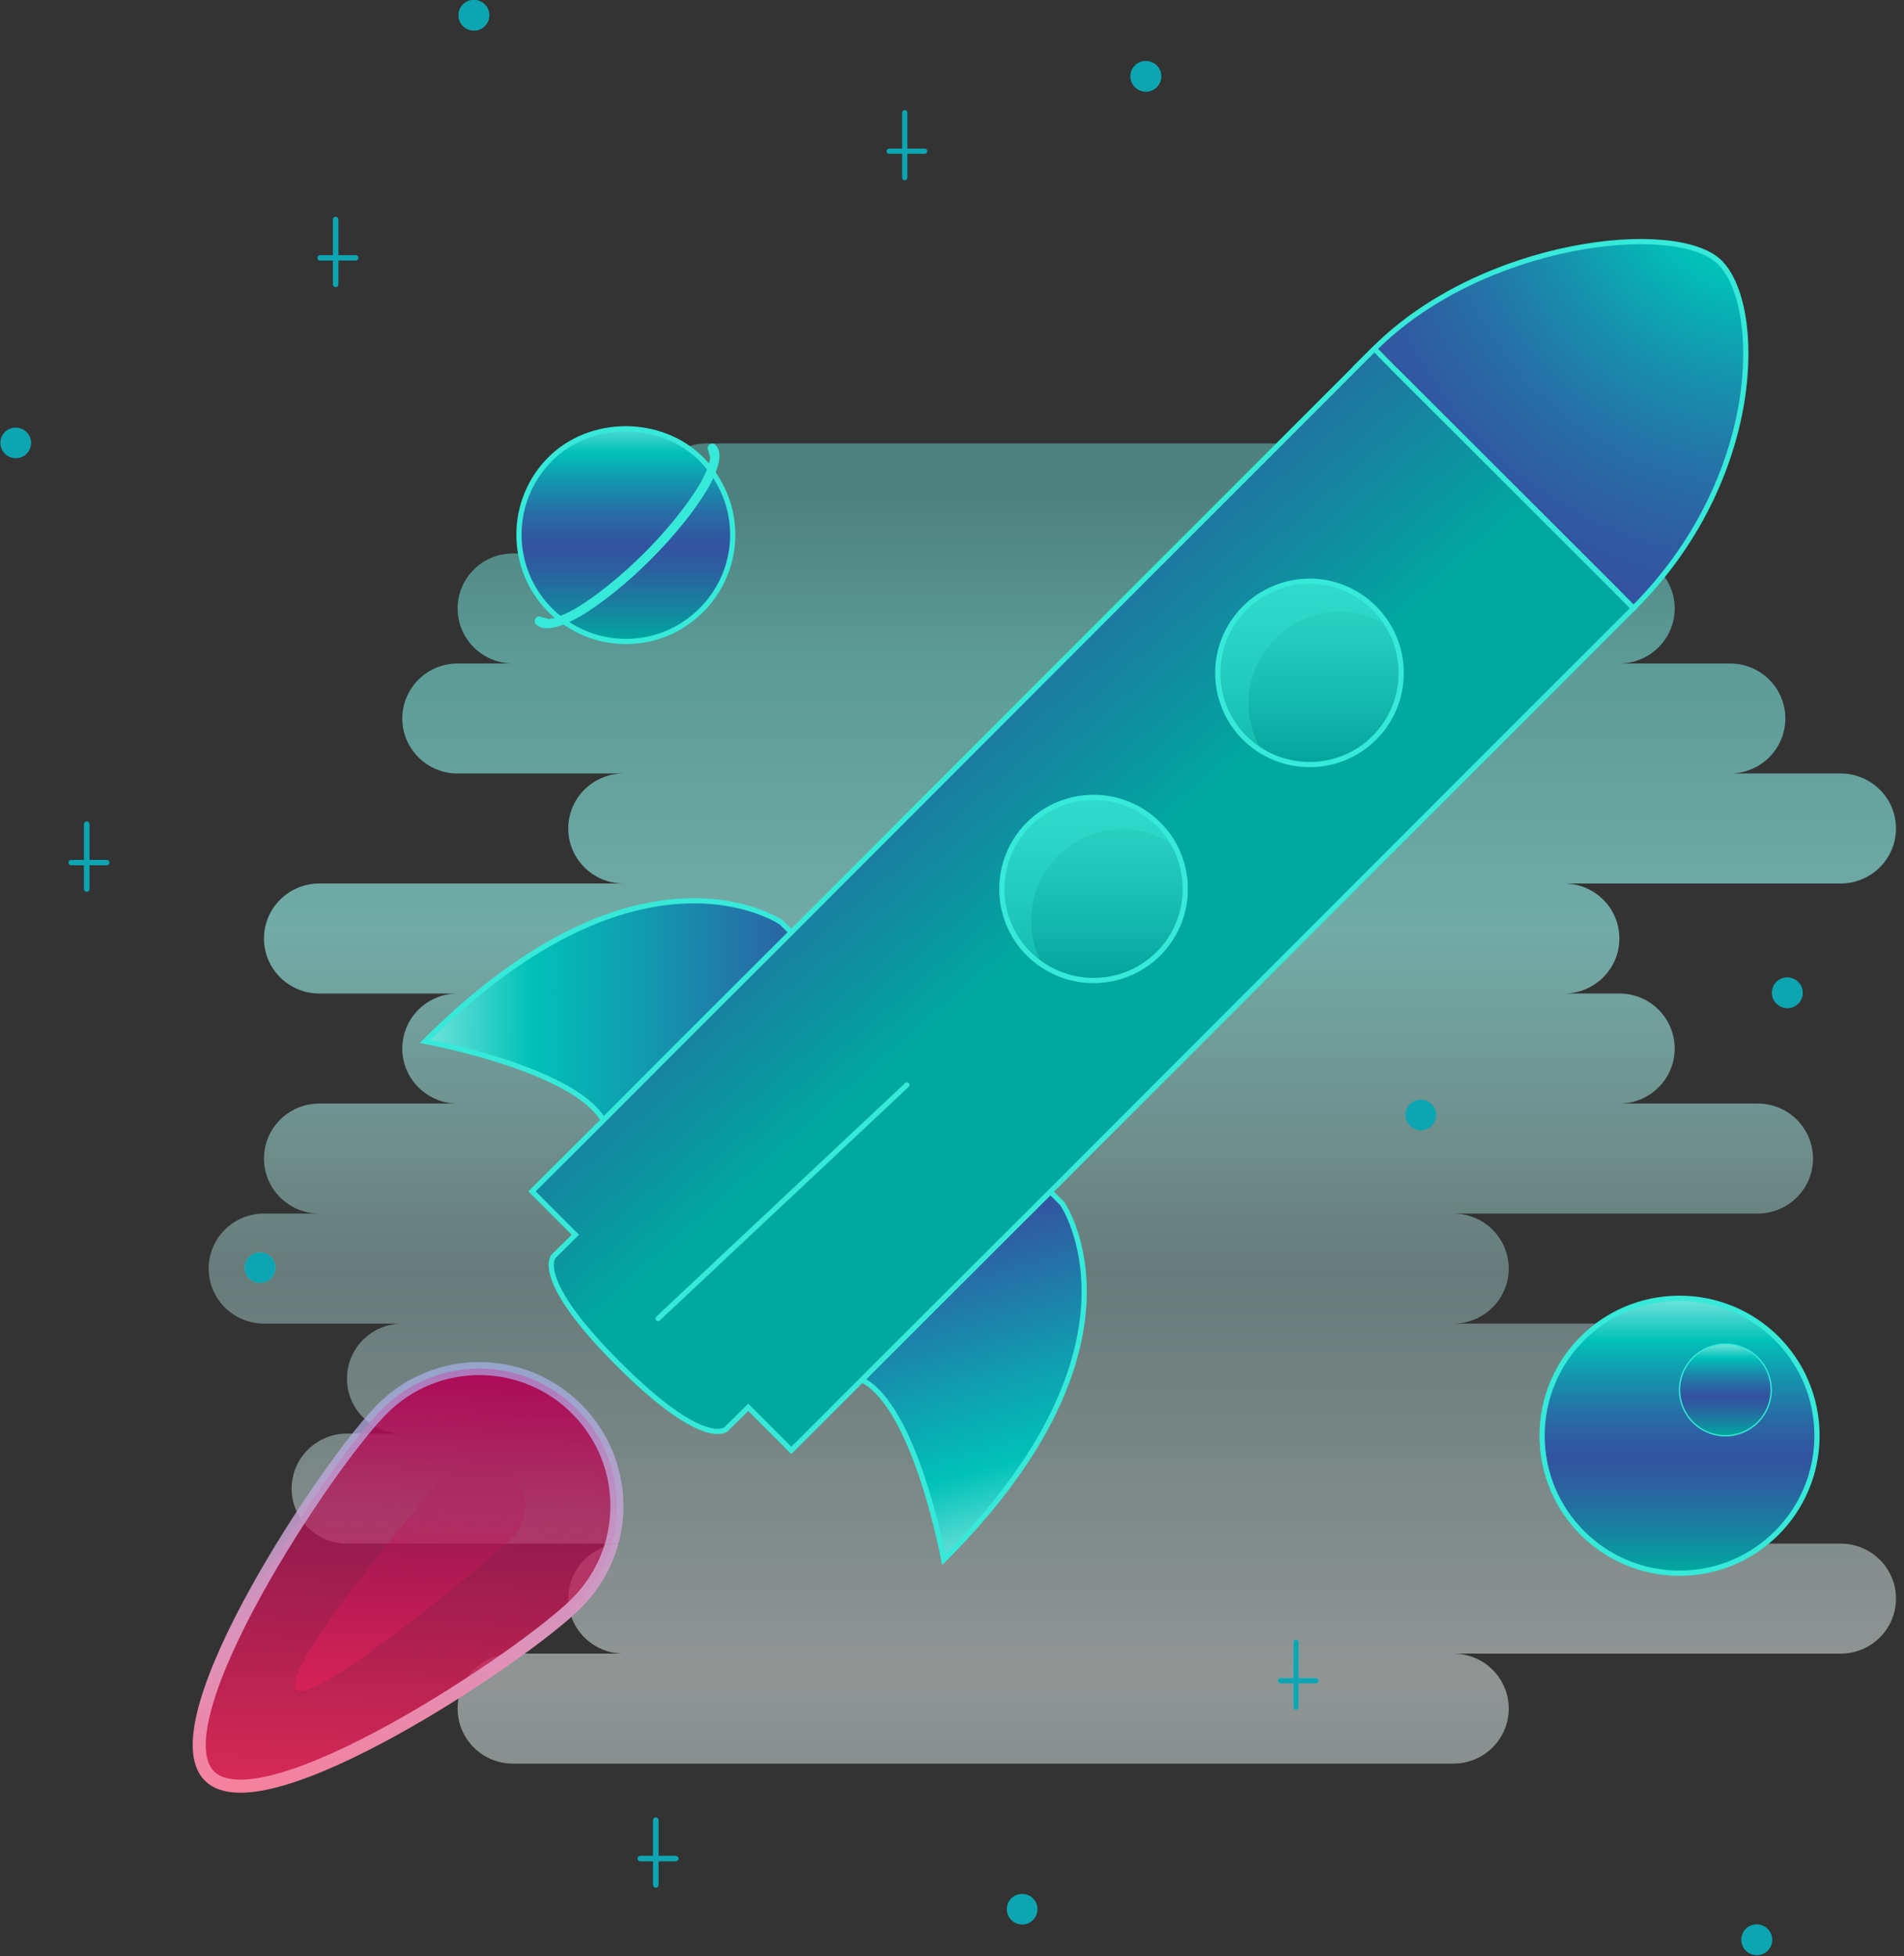 <?xml version="1.0" encoding="UTF-8"?>
<svg width="146px" height="150px" viewBox="0 0 146 150" version="1.1" xmlns="http://www.w3.org/2000/svg" xmlns:xlink="http://www.w3.org/1999/xlink">
    <rect x="0" y="0" width="146" height="150" fill="#333333" stroke="none"/>
    <!-- Generator: Sketch 52.2 (67145) - http://www.bohemiancoding.com/sketch -->
    <title>Group 41</title>
    <desc>Created with Sketch.</desc>
    <defs>
        <linearGradient x1="50.002%" y1="3.746%" x2="50.002%" y2="98.739%" id="linearGradient-1">
            <stop stop-color="#71E4DC" stop-opacity="0.442" offset="0%"/>
            <stop stop-color="#7AE6DE" stop-opacity="0.581" offset="13.11%"/>
            <stop stop-color="#93EBE4" stop-opacity="0.652" offset="34.76%"/>
            <stop stop-color="#BCF2EF" stop-opacity="0.377" offset="62.28%"/>
            <stop stop-color="#F4FDFC" stop-opacity="0.485" offset="94.29%"/>
            <stop stop-color="#E8FBFA" stop-opacity="0.469" offset="100%"/>
        </linearGradient>
        <linearGradient x1="48.397%" y1="101.066%" x2="51.587%" y2="-0.867%" id="linearGradient-2">
            <stop stop-color="#E62E58" offset="0%"/>
            <stop stop-color="#BD1057" stop-opacity="0.34" offset="66.02%"/>
            <stop stop-color="#AD0456" stop-opacity="0" offset="100%"/>
        </linearGradient>
        <linearGradient x1="48.397%" y1="101.071%" x2="51.587%" y2="-0.861%" id="linearGradient-3">
            <stop stop-color="#E62E58" offset="0%"/>
            <stop stop-color="#BD1057" stop-opacity="0.679" offset="66.02%"/>
            <stop stop-color="#AD0456" offset="100%"/>
        </linearGradient>
        <linearGradient x1="49.992%" y1="-1.184%" x2="49.992%" y2="101.394%" id="linearGradient-4">
            <stop stop-color="#AABBF9" stop-opacity="0.606" offset="0%"/>
            <stop stop-color="#DD93BB" offset="59.36%"/>
            <stop stop-color="#FD7B95" offset="100%"/>
        </linearGradient>
        <linearGradient x1="50.009%" y1="-0.031%" x2="50.009%" y2="99.884%" id="linearGradient-5">
            <stop stop-color="#71E4DC" offset="0%"/>
            <stop stop-color="#00C1B8" offset="15.36%"/>
            <stop stop-color="#1692AE" offset="29.26%"/>
            <stop stop-color="#2670A6" offset="41.62%"/>
            <stop stop-color="#2F5BA2" offset="51.78%"/>
            <stop stop-color="#3353A0" offset="58.46%"/>
            <stop stop-color="#2C5FA0" offset="67.22%"/>
            <stop stop-color="#197FA0" offset="83.09%"/>
            <stop stop-color="#00A8A0" offset="100%"/>
        </linearGradient>
        <radialGradient cx="100%" cy="-15.369%" fx="100%" fy="-15.369%" r="197.908%" gradientTransform="translate(1,-0.154),scale(0.945,1),rotate(129.756),translate(-1,0.154)" id="radialGradient-6">
            <stop stop-color="#71E4DC" offset="0%"/>
            <stop stop-color="#00C1B8" offset="15.36%"/>
            <stop stop-color="#1692AE" offset="29.26%"/>
            <stop stop-color="#2670A6" offset="41.62%"/>
            <stop stop-color="#2F5BA2" offset="51.78%"/>
            <stop stop-color="#3353A0" offset="58.46%"/>
            <stop stop-color="#2C5FA0" offset="67.22%"/>
            <stop stop-color="#197FA0" offset="83.09%"/>
            <stop stop-color="#00A8A0" offset="100%"/>
        </radialGradient>
        <linearGradient x1="50.003%" y1="99.995%" x2="50.003%" y2="-0.005%" id="linearGradient-7">
            <stop stop-color="#00A09A" offset="0%"/>
            <stop stop-color="#13B6AC" offset="31.82%"/>
            <stop stop-color="#27CEBF" offset="73.91%"/>
            <stop stop-color="#2ED7C6" offset="100%"/>
        </linearGradient>
        <path d="M97.778,48.977 C100.132,46.624 103.7,46.294 106.402,47.948 C106.118,47.483 105.793,47.038 105.391,46.635 C102.65,43.872 98.202,43.872 95.436,46.635 C92.696,49.375 92.696,53.826 95.436,56.566 C95.841,56.969 96.292,57.294 96.758,57.577 C95.118,54.874 95.445,51.31 97.778,48.977 Z" id="path-8"/>
        <path d="M48.594,4.704 C50.947,2.351 54.516,2.021 57.217,3.675 C56.933,3.211 56.608,2.765 56.206,2.362 C53.466,-0.4 49.017,-0.4 46.252,2.362 C43.511,5.103 43.511,9.554 46.252,12.294 C46.656,12.696 47.107,13.021 47.574,13.305 C45.934,10.601 46.261,7.038 48.594,4.704 Z" id="path-9"/>
        <linearGradient x1="0%" y1="64.527%" x2="190.103%" y2="65.38%" id="linearGradient-10">
            <stop stop-color="#71E4DC" offset="0%"/>
            <stop stop-color="#00C1B8" offset="15.36%"/>
            <stop stop-color="#119BB0" offset="31.25%"/>
            <stop stop-color="#3353A0" offset="58.46%"/>
            <stop stop-color="#3256A1" offset="69.38%"/>
            <stop stop-color="#2D5FA3" offset="76.93%"/>
            <stop stop-color="#266EA6" offset="83.46%"/>
            <stop stop-color="#1C84AB" offset="89.41%"/>
            <stop stop-color="#0FA0B1" offset="94.91%"/>
            <stop stop-color="#00C1B8" offset="100%"/>
        </linearGradient>
        <linearGradient x1="40.628%" y1="100%" x2="6.289%" y2="-52.476%" id="linearGradient-11">
            <stop stop-color="#71E4DC" offset="0%"/>
            <stop stop-color="#00C1B8" offset="15.36%"/>
            <stop stop-color="#119BB0" offset="31.25%"/>
            <stop stop-color="#3353A0" offset="58.46%"/>
            <stop stop-color="#3256A1" offset="69.38%"/>
            <stop stop-color="#2D5FA3" offset="76.93%"/>
            <stop stop-color="#266EA6" offset="83.46%"/>
            <stop stop-color="#1C84AB" offset="89.41%"/>
            <stop stop-color="#0FA0B1" offset="94.91%"/>
            <stop stop-color="#00C1B8" offset="100%"/>
        </linearGradient>
        <linearGradient x1="-9.143%" y1="-17.904%" x2="50%" y2="50%" id="linearGradient-12">
            <stop stop-color="#71E4DC" offset="0%"/>
            <stop stop-color="#00C1B8" offset="15.36%"/>
            <stop stop-color="#1692AE" offset="29.26%"/>
            <stop stop-color="#2670A6" offset="41.62%"/>
            <stop stop-color="#2F5BA2" offset="51.78%"/>
            <stop stop-color="#3353A0" offset="58.46%"/>
            <stop stop-color="#2C5FA0" offset="67.22%"/>
            <stop stop-color="#197FA0" offset="83.09%"/>
            <stop stop-color="#00A8A0" offset="100%"/>
        </linearGradient>
    </defs>
    <g id="Page-1" stroke="none" stroke-width="1" fill="none" fill-rule="evenodd">
        <g id="main-page" transform="translate(-151, -4837)">
            <g id="Group-41" transform="translate(151, 4837)">
                <g id="Group-32" transform="translate(5, 0)">
                    <path d="M31.345,2.342 C30.697,2.342 30.162,1.818 30.162,1.171 C30.162,0.524 30.675,0 31.32,0 L31.345,0 C31.99,0 32.516,0.524 32.516,1.171 C32.516,1.819 31.99,2.342 31.345,2.342 Z" id="Path" fill="#0DA5B2"/>
                    <path d="M82.872,7.027 C82.225,7.027 81.689,6.503 81.689,5.855 C81.689,5.208 82.202,4.684 82.847,4.684 L82.872,4.684 C83.517,4.684 84.043,5.208 84.043,5.855 C84.043,6.503 83.517,7.027 82.872,7.027 Z" id="Path" fill="#0DA5B2"/>
                    <path d="M14.947,98.372 C14.3,98.372 13.765,97.845 13.765,97.201 C13.765,96.551 14.277,96.03 14.922,96.03 L14.947,96.03 C15.592,96.03 16.118,96.551 16.118,97.201 C16.118,97.845 15.592,98.372 14.947,98.372 Z" id="Path" fill="#0DA5B2"/>
                    <path d="M129.715,149.899 C129.068,149.899 128.533,149.378 128.533,148.728 C128.533,148.083 129.045,147.557 129.69,147.557 L129.715,147.557 C130.36,147.557 130.887,148.083 130.887,148.728 C130.887,149.378 130.36,149.899 129.715,149.899 Z" id="Path" fill="#0DA5B2"/>
                    <path d="M132.06,77.291 C131.412,77.291 130.877,76.767 130.877,76.12 C130.877,75.473 131.39,74.949 132.034,74.949 L132.06,74.949 C132.705,74.949 133.231,75.473 133.231,76.12 C133.231,76.767 132.705,77.291 132.06,77.291 Z" id="Path" fill="#0DA5B2"/>
                    <g id="Group-18" transform="translate(19.545, 16.364)" fill-rule="nonzero" stroke="#0DA5B2" stroke-linecap="round" stroke-width="0.4">
                        <path d="M1.196,0.462 L1.196,5.439" id="Line-3"/>
                        <path d="M4.77395901e-15,3.409 L2.727,3.409" id="Line-4"/>
                    </g>
                    <g id="Group-18" transform="translate(0.455, 62.727)" fill-rule="nonzero" stroke="#0DA5B2" stroke-linecap="round" stroke-width="0.4">
                        <path d="M1.196,0.462 L1.196,5.439" id="Line-3"/>
                        <path d="M4.77395901e-15,3.409 L2.727,3.409" id="Line-4"/>
                    </g>
                    <g id="Group-18" transform="translate(44.091, 139.091)" fill-rule="nonzero" stroke="#0DA5B2" stroke-linecap="round" stroke-width="0.4">
                        <path d="M1.196,0.462 L1.196,5.439" id="Line-3"/>
                        <path d="M4.77395901e-15,3.409 L2.727,3.409" id="Line-4"/>
                    </g>
                    <g id="Group-18" transform="translate(93.182, 125.455)" fill-rule="nonzero" stroke="#0DA5B2" stroke-linecap="round" stroke-width="0.4">
                        <path d="M1.196,0.462 L1.196,5.439" id="Line-3"/>
                        <path d="M4.77395901e-15,3.409 L2.727,3.409" id="Line-4"/>
                    </g>
                </g>
                <g id="Group-34">
                    <path d="M141.144,118.352 L132.659,118.352 C135.002,118.352 136.902,116.461 136.902,114.134 C136.902,111.803 135.002,109.917 132.659,109.917 L124.175,109.917 C126.518,109.917 128.417,108.026 128.417,105.699 C128.417,103.368 126.518,101.482 124.175,101.482 L111.448,101.482 C113.791,101.482 115.691,99.591 115.691,97.264 C115.691,94.933 113.791,93.047 111.448,93.047 L134.78,93.047 C137.123,93.047 139.022,91.156 139.022,88.829 C139.022,86.498 137.123,84.611 134.78,84.611 L124.175,84.611 C126.517,84.611 128.417,82.722 128.417,80.393 C128.417,78.064 126.517,76.176 124.175,76.176 L119.933,76.176 C122.275,76.176 124.175,74.287 124.175,71.958 C124.175,69.629 122.275,67.74 119.933,67.74 L141.143,67.74 C143.486,67.74 145.386,65.852 145.386,63.523 C145.386,61.194 143.486,59.305 141.143,59.305 L132.659,59.305 C135.002,59.305 136.901,57.417 136.901,55.088 C136.901,52.759 135.002,50.87 132.659,50.87 L124.174,50.87 C126.517,50.87 128.417,48.982 128.417,46.653 C128.417,44.324 126.517,42.435 124.174,42.435 L117.812,42.435 C120.154,42.435 122.053,40.547 122.053,38.218 C122.053,35.888 120.154,34 117.812,34 L54.179,34 C51.837,34 49.937,35.888 49.937,38.218 C49.937,40.547 51.837,42.435 54.179,42.435 L39.332,42.435 C36.989,42.435 35.09,44.324 35.09,46.653 C35.09,48.982 36.989,50.87 39.332,50.87 L35.09,50.87 C32.747,50.87 30.848,52.759 30.848,55.088 C30.848,57.417 32.747,59.305 35.09,59.305 L47.816,59.305 C45.474,59.305 43.574,61.194 43.574,63.523 C43.574,65.852 45.474,67.74 47.816,67.74 L24.485,67.74 C22.142,67.74 20.242,69.629 20.242,71.958 C20.242,74.287 22.142,76.176 24.485,76.176 L35.09,76.176 C32.747,76.176 30.848,78.064 30.848,80.393 C30.848,82.722 32.747,84.611 35.09,84.611 L24.485,84.611 C22.142,84.611 20.242,86.498 20.242,88.829 C20.242,91.156 22.142,93.047 24.485,93.047 L20.242,93.047 C17.899,93.047 16,94.933 16,97.264 C16,99.591 17.899,101.482 20.242,101.482 L30.848,101.482 C28.505,101.482 26.606,103.368 26.606,105.699 C26.606,108.026 28.505,109.917 30.848,109.917 L26.605,109.917 C24.263,109.917 22.363,111.803 22.363,114.134 C22.363,116.461 24.263,118.352 26.605,118.352 L47.816,118.352 C45.474,118.352 43.574,120.238 43.574,122.569 C43.574,124.896 45.474,126.787 47.816,126.787 L39.332,126.787 C36.989,126.787 35.09,128.673 35.09,131.004 C35.09,133.331 36.989,135.222 39.332,135.222 L111.449,135.222 C113.791,135.222 115.691,133.331 115.691,131.004 C115.691,128.673 113.791,126.787 111.449,126.787 L141.144,126.787 C143.487,126.787 145.386,124.896 145.386,122.569 C145.387,120.238 143.487,118.352 141.144,118.352 Z" id="Path" fill="url(#linearGradient-1)"/>
                    <g id="Group-31">
                        <path d="M127.694,117.109 C127.046,117.109 126.511,116.588 126.511,115.938 C126.511,115.293 127.023,114.767 127.668,114.767 L127.694,114.767 C128.338,114.767 128.864,115.293 128.864,115.938 C128.864,116.588 128.338,117.109 127.694,117.109 Z" id="Path" fill="#3A3847"/>
                        <g id="Group">
                            <g id="Group-32" transform="translate(5, 0)">
                                <path d="M31.345,2.342 C30.697,2.342 30.162,1.818 30.162,1.171 C30.162,0.524 30.675,0 31.32,0 L31.345,0 C31.99,0 32.516,0.524 32.516,1.171 C32.516,1.819 31.99,2.342 31.345,2.342 Z" id="Path" fill="#0DA5B2"/>
                                <path d="M82.872,7.027 C82.225,7.027 81.689,6.503 81.689,5.855 C81.689,5.208 82.202,4.684 82.847,4.684 L82.872,4.684 C83.517,4.684 84.043,5.208 84.043,5.855 C84.043,6.503 83.517,7.027 82.872,7.027 Z" id="Path" fill="#0DA5B2"/>
                                <path d="M14.947,98.372 C14.3,98.372 13.765,97.845 13.765,97.201 C13.765,96.551 14.277,96.03 14.922,96.03 L14.947,96.03 C15.592,96.03 16.118,96.551 16.118,97.201 C16.118,97.845 15.592,98.372 14.947,98.372 Z" id="Path" fill="#0DA5B2"/>
                                <path d="M129.715,149.899 C129.068,149.899 128.533,149.378 128.533,148.728 C128.533,148.083 129.045,147.557 129.69,147.557 L129.715,147.557 C130.36,147.557 130.887,148.083 130.887,148.728 C130.887,149.378 130.36,149.899 129.715,149.899 Z" id="Path" fill="#0DA5B2"/>
                                <path d="M132.06,77.291 C131.412,77.291 130.877,76.767 130.877,76.12 C130.877,75.473 131.39,74.949 132.034,74.949 L132.06,74.949 C132.705,74.949 133.231,75.473 133.231,76.12 C133.231,76.767 132.705,77.291 132.06,77.291 Z" id="Path" fill="#0DA5B2"/>
                                <g id="Group-18" transform="translate(19.545, 16.364)" fill-rule="nonzero" stroke="#0DA5B2" stroke-linecap="round" stroke-width="0.4">
                                    <path d="M1.196,0.462 L1.196,5.439" id="Line-3"/>
                                    <path d="M4.77395901e-15,3.409 L2.727,3.409" id="Line-4"/>
                                </g>
                                <g id="Group-18" transform="translate(0.455, 62.727)" fill-rule="nonzero" stroke="#0DA5B2" stroke-linecap="round" stroke-width="0.4">
                                    <path d="M1.196,0.462 L1.196,5.439" id="Line-3"/>
                                    <path d="M4.77395901e-15,3.409 L2.727,3.409" id="Line-4"/>
                                </g>
                                <g id="Group-18" transform="translate(44.091, 139.091)" fill-rule="nonzero" stroke="#0DA5B2" stroke-linecap="round" stroke-width="0.4">
                                    <path d="M1.196,0.462 L1.196,5.439" id="Line-3"/>
                                    <path d="M4.77395901e-15,3.409 L2.727,3.409" id="Line-4"/>
                                </g>
                                <g id="Group-18" transform="translate(93.182, 125.455)" fill-rule="nonzero" stroke="#0DA5B2" stroke-linecap="round" stroke-width="0.4">
                                    <path d="M1.196,0.462 L1.196,5.439" id="Line-3"/>
                                    <path d="M4.77395901e-15,3.409 L2.727,3.409" id="Line-4"/>
                                </g>
                            </g>
                            <path d="M1.213,35.132 C0.565,35.132 0.03,34.608 0.03,33.961 C0.03,33.314 0.542,32.79 1.187,32.79 L1.213,32.79 C1.858,32.79 2.384,33.314 2.384,33.961 C2.384,34.609 1.857,35.132 1.213,35.132 Z" id="Path" fill="#0DA5B2"/>
                            <path d="M78.385,147.557 C77.737,147.557 77.203,147.031 77.203,146.386 C77.203,145.736 77.715,145.215 78.359,145.215 L78.385,145.215 C79.029,145.215 79.556,145.736 79.556,146.386 C79.556,147.031 79.029,147.557 78.385,147.557 Z" id="Path" fill="#0DA5B2"/>
                            <path d="M108.956,86.661 C108.309,86.661 107.774,86.135 107.774,85.49 C107.774,84.84 108.286,84.319 108.931,84.319 L108.956,84.319 C109.601,84.319 110.127,84.84 110.127,85.49 C110.127,86.135 109.601,86.661 108.956,86.661 Z" id="Path" fill="#0DA5B2"/>
                        </g>
                        <path d="M123.007,110.078 C122.36,110.078 121.824,109.557 121.824,108.907 C121.824,108.262 122.337,107.736 122.982,107.736 L123.007,107.736 C123.652,107.736 124.178,108.262 124.178,108.907 C124.178,109.557 123.652,110.078 123.007,110.078 Z" id="Path" fill="#3A3847"/>
                        <path d="M52.95,36.024 C53.348,36.422 53.675,36.846 53.957,37.312 C53.044,38.836 51.544,40.757 49.648,42.653 C47.752,44.549 45.83,46.049 44.307,46.962 C43.84,46.681 43.417,46.354 43.019,45.956 C40.279,43.215 40.279,38.764 43.019,36.024 C45.759,33.284 50.21,33.284 52.95,36.024 Z" id="Path" fill="#94C1FF"/>
                        <path d="M45.361,38.367 C47.689,36.038 51.241,35.709 53.941,37.335 C53.945,37.328 53.952,37.319 53.957,37.312 C53.675,36.846 53.348,36.422 52.95,36.024 C50.21,33.284 45.759,33.284 43.019,36.024 C40.279,38.764 40.279,43.215 43.019,45.956 C43.417,46.354 43.84,46.681 44.307,46.962 C44.314,46.957 44.323,46.951 44.33,46.946 C42.703,44.247 43.033,40.695 45.361,38.367 Z" id="Path" fill="#D7E9FF"/>
                        <path d="M53.957,37.312 C55.642,40.029 55.293,43.614 52.95,45.956 C50.608,48.298 47.024,48.648 44.307,46.962 C45.83,46.049 47.751,44.549 49.647,42.653 C51.543,40.757 53.044,38.835 53.957,37.312 Z" id="Path" fill="#94C1FF"/>
                        <path d="M39.247,112.987 C40.631,114.346 40.606,116.569 39.247,117.955 C37.866,119.314 24.048,130.906 22.69,129.547 C21.308,128.165 32.9,114.346 34.284,112.987 C35.643,111.606 37.866,111.606 39.247,112.987 Z" id="Path" fill="url(#linearGradient-2)"/>
                        <path d="M16.061,136.175 C11.94,132.054 25.194,112.122 29.318,108.024 C33.417,103.902 40.091,103.902 44.213,108.024 C48.337,112.145 48.337,118.797 44.213,122.919 C40.091,127.04 20.183,140.274 16.061,136.175 Z" id="Shape" stroke="url(#linearGradient-4)" fill="url(#linearGradient-3)"/>
                        <g id="Group" transform="translate(118.066, 99.316)" fill="url(#linearGradient-5)" stroke="#36E9D9" stroke-width="0.4">
                            <path d="M16.578,7.253 C16.578,5.967 15.523,4.911 14.236,4.911 C12.949,4.911 11.894,5.967 11.894,7.253 C11.894,8.543 12.949,9.595 14.236,9.595 C15.523,9.595 16.578,8.543 16.578,7.253 Z M10.722,0.226 C16.555,0.226 21.262,4.933 21.262,10.766 C21.262,16.576 16.555,21.306 10.722,21.306 C4.913,21.306 0.183,16.599 0.183,10.766 C0.183,4.933 4.89,0.226 10.722,0.226 Z" id="Shape"/>
                        </g>
                        <path d="M105.39,26.75 C113.659,18.458 128.578,16.818 131.882,20.121 C135.207,23.447 135.207,36.681 125.253,46.635 L123.613,44.972 L107.03,28.412 L104.125,28.015 C104.665,27.477 105.086,27.054 105.39,26.75 Z" id="Path" stroke="#36E9D9" stroke-width="0.4" fill="url(#radialGradient-6)"/>
                        <path d="M105.39,46.635 C108.131,49.375 108.131,53.826 105.39,56.566 C102.65,59.307 98.202,59.307 95.436,56.566 C92.696,53.826 92.696,49.375 95.436,46.635 C98.202,43.872 102.65,43.872 105.39,46.635 Z" id="Path" fill="url(#linearGradient-7)"/>
                        <g id="Path" opacity="0.284">
                            <use fill="url(#linearGradient-7)" xlink:href="#path-8"/>
                            <use fill="#36E9D9" xlink:href="#path-8"/>
                        </g>
                        <path d="M88.833,63.195 C91.573,65.935 91.573,70.384 88.833,73.124 C86.068,75.864 81.642,75.864 78.879,73.124 C76.136,70.384 76.136,65.935 78.879,63.195 C81.642,60.452 86.067,60.452 88.833,63.195 Z" id="Path" fill="url(#linearGradient-7)"/>
                        <g id="Group" transform="translate(32.52, 60.938)">
                            <g id="Path" opacity="0.284">
                                <use fill="url(#linearGradient-7)" xlink:href="#path-9"/>
                                <use fill="#36E9D9" xlink:href="#path-9"/>
                            </g>
                            <path d="M27.409,9.798 L28.16,10.546 C22.446,16.239 17.361,21.323 13.754,24.95 L13.731,24.928 C11.389,20.97 0.077,18.907 0.077,18.907 C16.636,2.349 27.409,9.798 27.409,9.798 Z" id="Path" stroke="#36E9D9" stroke-width="0.4" fill="url(#linearGradient-10)"/>
                            <path d="M48.935,31.345 C48.935,31.345 56.407,42.118 39.847,58.656 C39.847,58.656 37.693,46.922 33.571,44.858 C37.176,41.254 42.283,36.149 48.022,30.431 L48.935,31.345 Z" id="Path" stroke="#36E9D9" stroke-width="0.4" fill="url(#linearGradient-11)"/>
                        </g>
                        <path d="M60.679,111.208 L57.376,107.905 L55.691,109.571 C55.691,109.571 54.051,111.208 47.422,104.58 C40.794,97.974 42.456,96.313 42.456,96.313 L44.119,94.671 L40.794,91.346 C40.794,91.346 42.879,89.264 46.274,85.888 C49.881,82.26 54.965,77.177 60.679,71.484 C76.793,55.347 99.067,33.074 105.391,26.75 L107.031,28.413 L123.613,44.972 L125.253,46.635 C120.24,51.647 97.616,74.272 80.542,91.368 C74.803,97.087 69.696,102.192 66.091,105.796 C62.717,109.172 60.679,111.208 60.679,111.208 Z M105.39,56.566 C108.131,53.826 108.131,49.375 105.39,46.635 C102.65,43.872 98.202,43.872 95.436,46.635 C92.696,49.375 92.696,53.826 95.436,56.566 C98.202,59.306 102.65,59.306 105.39,56.566 Z M88.833,73.124 C91.573,70.384 91.573,65.935 88.833,63.195 C86.068,60.452 81.642,60.452 78.879,63.195 C76.136,65.935 76.136,70.384 78.879,73.124 C81.642,75.864 86.067,75.864 88.833,73.124 Z" id="Shape" stroke="#36E9D9" stroke-width="0.4" fill="url(#linearGradient-12)"/>
                        <g id="Group" transform="translate(39.122, 26.446)">
                            <path d="M30.424,56.736 L11.333,74.653" id="Line-2" stroke="#36E9D9" stroke-width="0.4" stroke-linecap="round" fill-rule="nonzero"/>
                            <path d="M93.181,83.637 C91.243,83.637 89.667,82.063 89.667,80.123 C89.667,78.189 91.243,76.61 93.181,76.61 C95.118,76.61 96.694,78.189 96.694,80.123 C96.694,82.063 95.118,83.637 93.181,83.637 Z" id="Shape" stroke="#36E9D9" stroke-width="0.1" fill="url(#linearGradient-5)"/>
                            <path d="M8.874,22.737 C7.349,22.737 5.86,22.314 4.567,21.511 C4.021,21.182 3.527,20.796 3.07,20.338 C-0.126,17.143 -0.126,11.946 3.07,8.751 C6.162,5.658 11.564,5.658 14.657,8.751 C15.114,9.208 15.501,9.702 15.837,10.263 C17.841,13.488 17.358,17.637 14.657,20.338 C13.11,21.887 11.056,22.737 8.874,22.737 Z" id="Path" stroke="#36E9D9" stroke-width="0.4" fill="url(#linearGradient-5)"/>
                            <path d="M2.813,21.729 C2.46,21.729 2.196,21.632 1.986,21.423 C1.848,21.286 1.847,21.062 1.984,20.924 C2.106,20.802 2.292,20.784 2.428,20.878 L2.987,21.016 C3.435,20.963 4.086,20.725 5.013,20.209 C6.629,19.239 8.545,17.69 10.276,15.958 C12.013,14.221 13.561,12.306 14.532,10.686 C15.053,9.753 15.289,9.103 15.335,8.658 L15.198,8.113 C15.104,7.975 15.122,7.786 15.242,7.666 C15.381,7.529 15.604,7.529 15.74,7.666 C16.312,8.241 16.073,9.373 15.143,11.037 C14.138,12.719 12.589,14.643 10.775,16.457 C8.966,18.266 7.041,19.817 5.367,20.818 C4.313,21.407 3.47,21.729 2.813,21.729 Z" id="Combined-Shape" fill="#36E9D9"/>
                            <path d="M84.491,19.697 C84.192,19.697 83.892,19.583 83.663,19.354 L67.081,2.795 C66.623,2.337 66.623,1.596 67.081,1.139 C67.538,0.681 68.279,0.681 68.736,1.139 L85.319,17.699 C85.777,18.156 85.777,18.897 85.319,19.354 C85.091,19.583 84.791,19.697 84.491,19.697 Z" id="Path"/>
                        </g>
                        <g id="Group-18-Copy" transform="translate(68.182, 8.182)" fill-rule="nonzero" stroke="#0DA5B2" stroke-linecap="round" stroke-width="0.4">
                            <path d="M1.196,0.462 L1.196,5.439" id="Line-3"/>
                            <path d="M4.77395901e-15,3.409 L2.727,3.409" id="Line-4"/>
                        </g>
                    </g>
                </g>
            </g>
        </g>
    </g>
</svg>